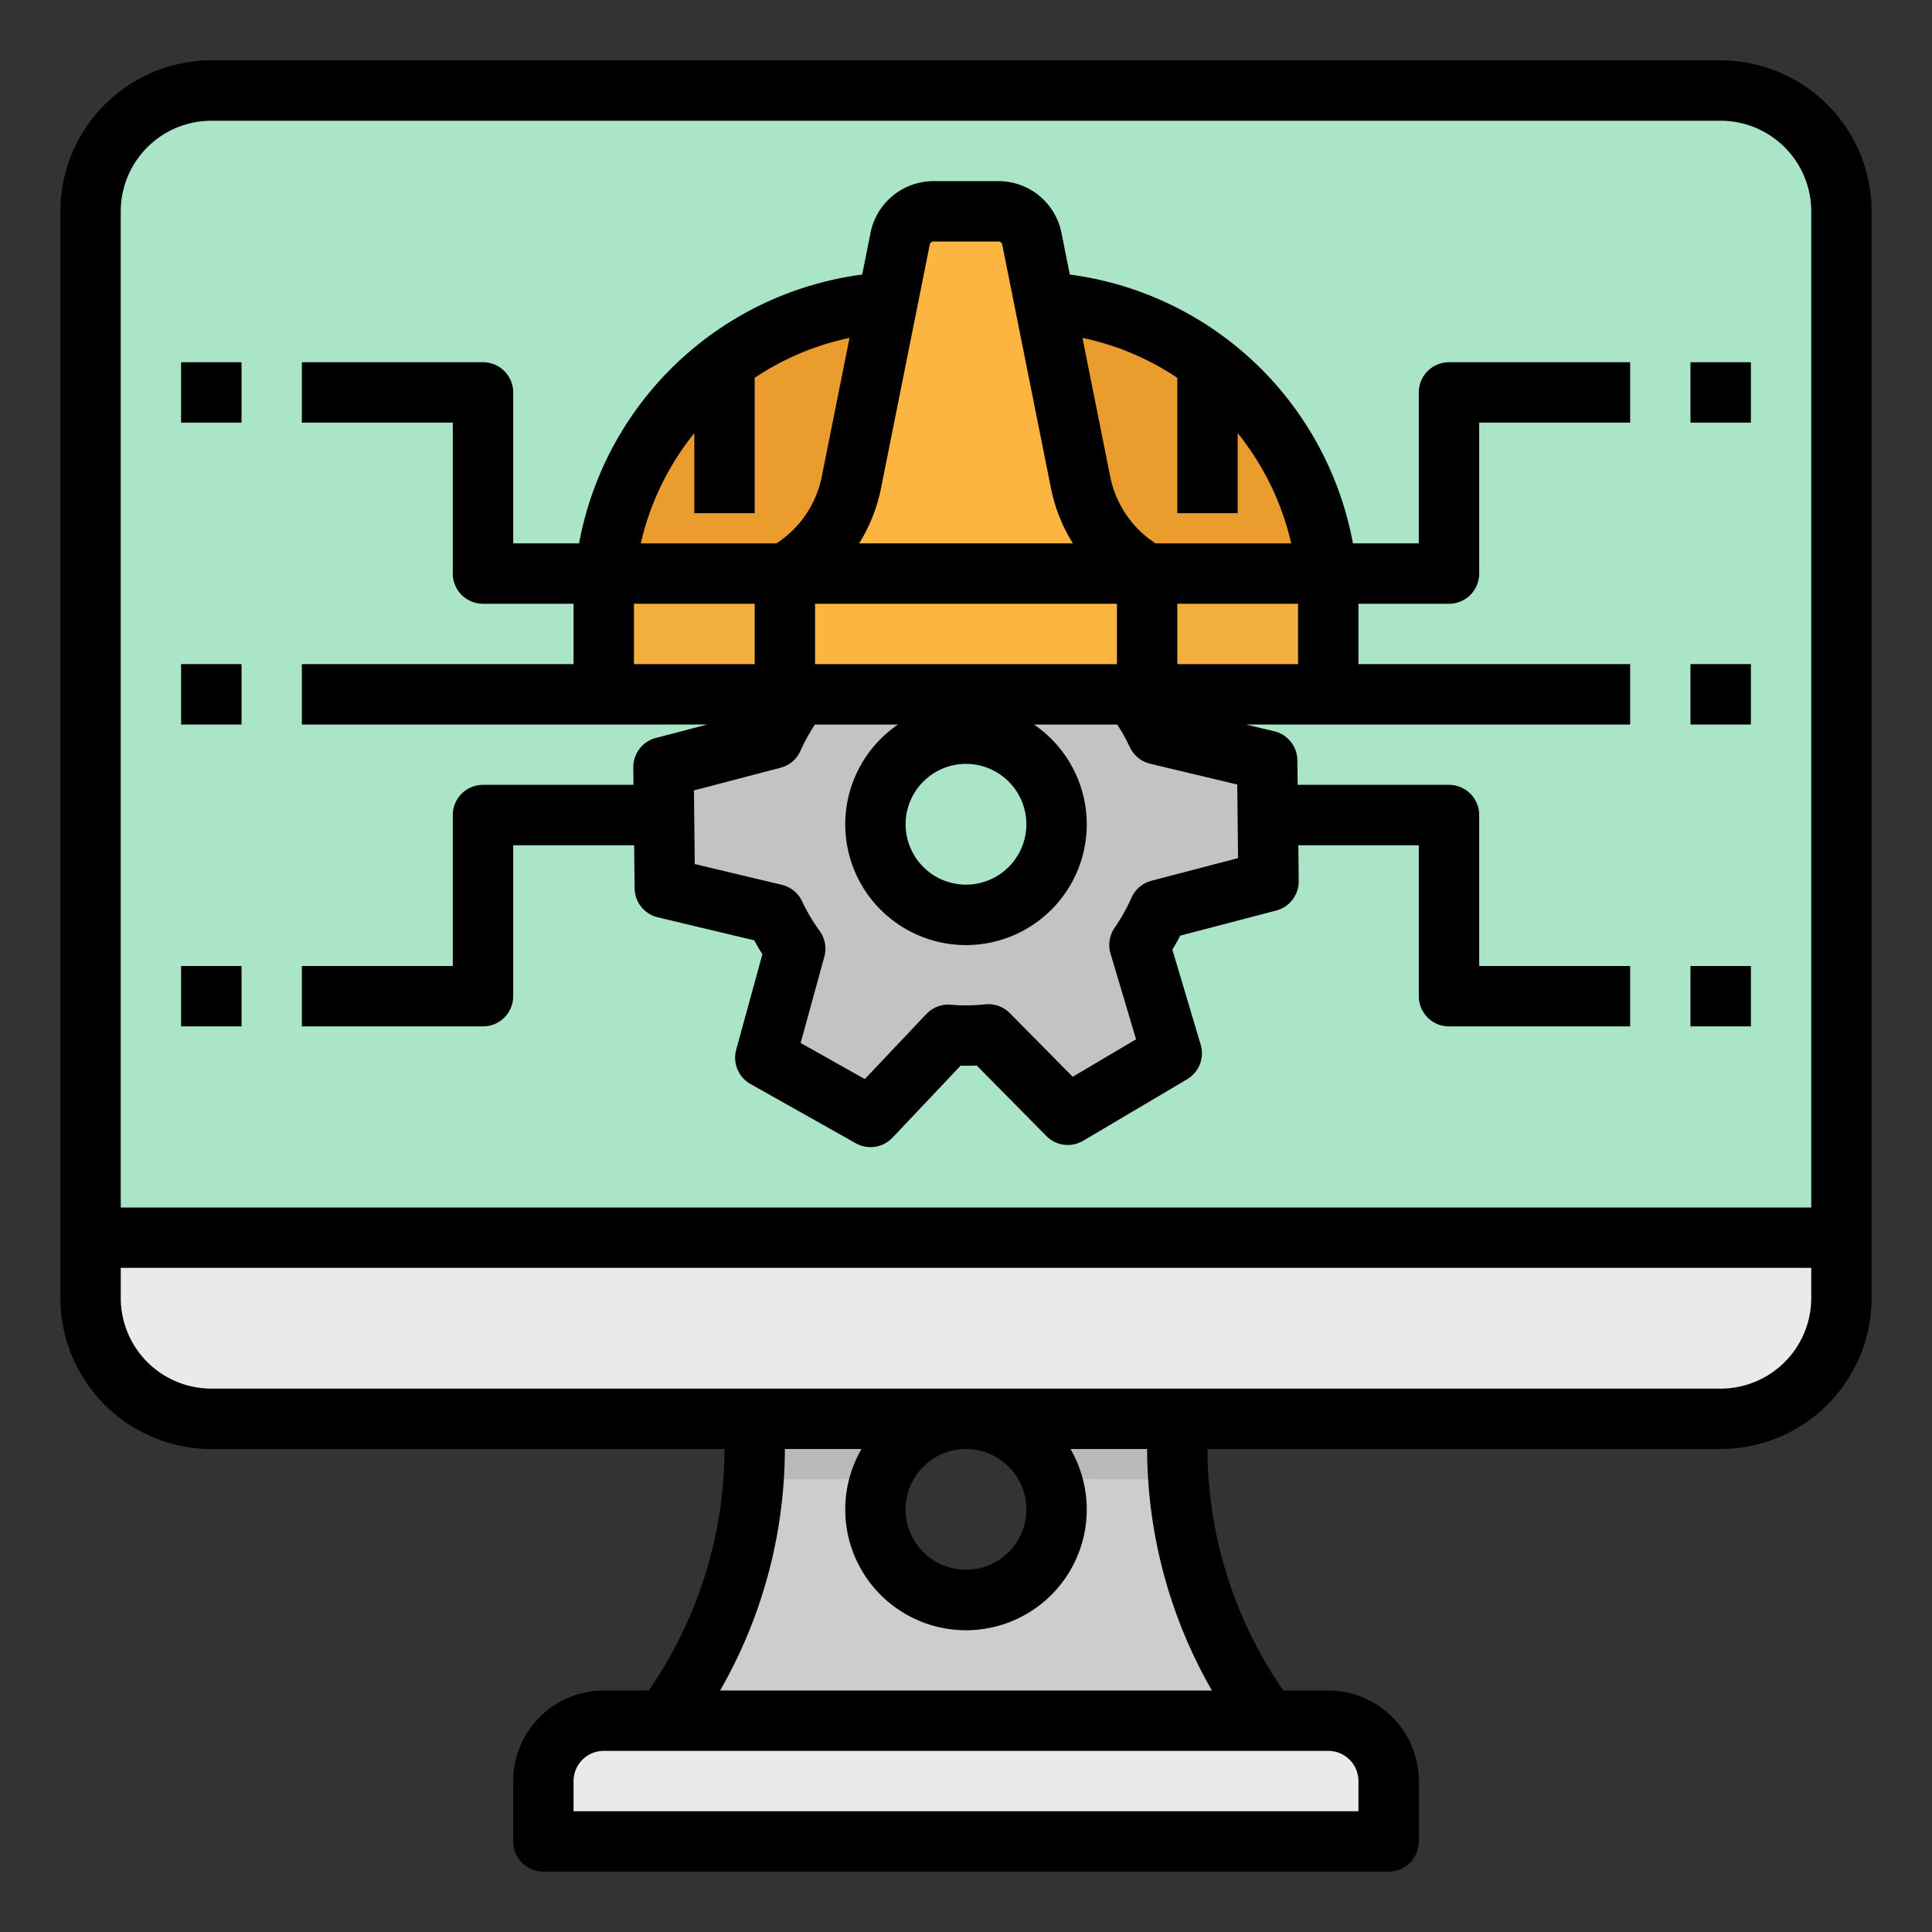 <svg height="512" viewBox="0 0 512 512" width="512" xmlns="http://www.w3.org/2000/svg"><rect x="0" y="0" width="512" height="512" fill="#333333" stroke="none"/><g id="filled_outline" data-name="filled outline"><path d="m318.16 421.95a119.744 119.744 0 0 1 -5.89-29.95c-.18-2.66-.27-5.32-.27-8v-24h-112v24a120 120 0 0 1 -24 72l76 13 84-13a119.913 119.913 0 0 1 -17.84-34.05zm-62.16 2.05a24.006 24.006 0 0 1 -24-24 23.6 23.6 0 0 1 1.38-8 23.99 23.99 0 0 1 45.24 0 23.6 23.6 0 0 1 1.38 8 24.006 24.006 0 0 1 -24 24z" fill="#cdcdcd"/><rect fill="#b7f7d7" height="342" rx="32" width="464" x="24" y="24"/><rect fill="#aae5c8" height="343" rx="32" width="456" x="24" y="24"/><g fill="#8dc79d"><path d="m384 160h-40v-16h32v-40a8 8 0 0 1 8-8h48v16h-40v40a8 8 0 0 1 -8 8z"/><path d="m432 272h-48a8 8 0 0 1 -8-8v-40h-48v-16h56a8 8 0 0 1 8 8v40h40z"/><path d="m336 176h96v16h-96z"/><path d="m448 96h16v16h-16z"/><path d="m448 176h16v16h-16z"/><path d="m448 256h16v16h-16z"/><path d="m168 160h-40a8 8 0 0 1 -8-8v-40h-40v-16h48a8 8 0 0 1 8 8v40h32z"/><path d="m128 272h-48v-16h40v-40a8 8 0 0 1 8-8h56v16h-48v40a8 8 0 0 1 -8 8z"/><path d="m80 176h96v16h-96z"/><path d="m48 96h16v16h-16z"/><path d="m48 176h16v16h-16z"/><path d="m48 256h16v16h-16z"/></g><path d="m307.17 241.15 29-7.58-.35-32-29.14-6.95c-.42-.88-.85-1.75-1.32-2.62-.37-.7-.76-1.4-1.17-2.09-.91-1.54-1.9-3.02-2.93-4.44l.4-1.47 7.53-27.43-27.89-15.69-20.6 21.77a56.374 56.374 0 0 0 -10.63.1l-21.05-21.3-27.54 16.3 7.82 26.25.73 2.46a55.4 55.4 0 0 0 -3.38 5.54c-.66 1.22-1.26 2.46-1.82 3.72l-29 7.59.35 32 29.14 6.95q1.125 2.385 2.49 4.7c.91 1.55 1.9 3.03 2.93 4.45l-7.93 28.89 27.89 15.7 20.6-21.77a55.552 55.552 0 0 0 10.63-.11l21.05 21.31 27.54-16.3-8.55-28.71a56.326 56.326 0 0 0 5.2-9.27zm-51.17 1.29a24 24 0 1 1 24-24 24.006 24.006 0 0 1 -24 24z" fill="#c3c3c3"/><path d="m368 488h-224v-16a16 16 0 0 1 16-16h192a16 16 0 0 1 16 16z" fill="#eaeae8"/><path d="m488 328v16a32 32 0 0 1 -32 32h-400a32 32 0 0 1 -32-32v-16z" fill="#f0f0ee"/><path d="m480 328v16a32 32 0 0 1 -32 32h-392a32 32 0 0 1 -32-32v-16z" fill="#eaeae8"/><path d="m352 160v24h-192v-24a78.343 78.343 0 0 1 .4-8 79.964 79.964 0 0 1 74.77-71.85q2.4-.15 4.83-.15h32q2.43 0 4.83.15a80.02 80.02 0 0 1 74.77 71.85 78.343 78.343 0 0 1 .4 8z" fill="#ea9d2d"/><path d="m200 90.71v45.29h-16v-33.13a79.866 79.866 0 0 1 16-12.16z" fill="#f3af3e"/><path d="m328 102.88v33.12h-16v-45.29a79.913 79.913 0 0 1 16 12.17z" fill="#f3af3e"/><path d="m352 160v24h-192v-24a78.343 78.343 0 0 1 .4-8h191.2a78.343 78.343 0 0 1 .4 8z" fill="#f3af3e"/><path d="m206.65 192a55.4 55.4 0 0 1 3.38-5.54l-.73-2.46h92.36l-.4 1.47c1.03 1.42 2.02 2.9 2.93 4.44.41.69.8 1.39 1.17 2.09z" fill="#a8a8a8"/><path d="m200 376h56a24 24 0 0 0 -22.62 16h-33.38z" fill="#b9b9b9"/><path d="m312.27 392h-33.65a24 24 0 0 0 -22.62-16h56v8c0 2.68.09 5.34.27 8z" fill="#b9b9b9"/><path d="m304 184h-96v-32a35.625 35.625 0 0 0 17.631-24.153l12.922-64.612a9 9 0 0 1 8.825-7.235h17.244a9 9 0 0 1 8.825 7.235l12.922 64.612a35.625 35.625 0 0 0 17.631 24.153z" fill="#fbb540"/><path d="m456 16h-400a40.045 40.045 0 0 0 -40 40v288a40.045 40.045 0 0 0 40 40h136a112.76 112.76 0 0 1 -20.1 64h-11.9a24.027 24.027 0 0 0 -24 24v16a8 8 0 0 0 8 8h224a8 8 0 0 0 8-8v-16a24.027 24.027 0 0 0 -24-24h-11.9a112.76 112.76 0 0 1 -20.1-64h136a40.045 40.045 0 0 0 40-40v-288a40.045 40.045 0 0 0 -40-40zm-400 16h400a24.028 24.028 0 0 1 24 24v264h-448v-264a24.028 24.028 0 0 1 24-24zm304 440v8h-208v-8a8.009 8.009 0 0 1 8-8h192a8.009 8.009 0 0 1 8 8zm-38.83-24h-130.34a128.909 128.909 0 0 0 17.17-64h20.305a32 32 0 1 0 55.39 0h20.305a128.909 128.909 0 0 0 17.17 64zm-49.17-48a16 16 0 1 1 -16-16 16.019 16.019 0 0 1 16 16zm208-56a24.028 24.028 0 0 1 -24 24h-400a24.028 24.028 0 0 1 -24-24v-8h448z"/><path d="m448 96h16v16h-16z"/><path d="m448 176h16v16h-16z"/><path d="m448 256h16v16h-16z"/><path d="m136 264v-40h32.056l.125 11.4a8 8 0 0 0 6.143 7.7l25.549 6.093q.507.927 1.039 1.826c.362.617.739 1.232 1.134 1.85l-6.946 25.313a8 8 0 0 0 3.791 9.089l27.89 15.7a8 8 0 0 0 9.735-1.472l18.058-19.084q2.138.051 4.267-.044l18.453 18.681a8 8 0 0 0 9.766 1.262l27.54-16.3a8 8 0 0 0 3.592-9.167l-7.5-25.178q1.1-1.821 2.084-3.715l25.42-6.644a8 8 0 0 0 5.976-7.828l-.1-9.482h31.928v40a8 8 0 0 0 8 8h48v-16h-40v-40a8 8 0 0 0 -8-8h-40.109l-.072-6.518a8 8 0 0 0 -6.143-7.694l-7.5-1.788h101.824v-16h-72v-16h24a8 8 0 0 0 8-8v-40h40v-16h-48a8 8 0 0 0 -8 8v40h-17.459a87.98 87.98 0 0 0 -75.031-71.243l-2.218-11.091a17.047 17.047 0 0 0 -16.67-13.666h-17.244a17.047 17.047 0 0 0 -16.67 13.666l-2.218 11.091a87.981 87.981 0 0 0 -75.031 71.243h-17.459v-40a8 8 0 0 0 -8-8h-48v16h40v40a8 8 0 0 0 8 8h24v16h-72v16h107.448l-13.643 3.571a8 8 0 0 0 -5.974 7.827l.05 4.6h-39.881a8 8 0 0 0 -8 8v40h-40v16h48a8 8 0 0 0 8-7.998zm136-45.56a16 16 0 1 1 -16-16 16.019 16.019 0 0 1 16 16zm-56-42.44v-16h80v16zm128 0h-32v-16h32zm-32-75.864v35.864h16v-21.213a72.208 72.208 0 0 1 14.188 29.213h-35.959a27.569 27.569 0 0 1 -12.015-17.722l-7.347-36.735a71.543 71.543 0 0 1 25.133 10.593zm-64.622-36.136h17.244a1 1 0 0 1 .98.8l12.922 64.612a43.624 43.624 0 0 0 5.8 14.584h-56.65a43.632 43.632 0 0 0 5.8-14.584l12.926-64.612a1 1 0 0 1 .978-.8zm-63.378 50.786v21.214h16v-35.864a71.567 71.567 0 0 1 25.133-10.593l-7.347 36.734a27.568 27.568 0 0 1 -12.015 17.723h-35.959a72.238 72.238 0 0 1 14.188-29.214zm-16 45.214h32v16h-32zm38.855 43.459a8 8 0 0 0 5.291-4.5 48.272 48.272 0 0 1 3.812-6.959h22.042a32 32 0 1 0 36 0h22.054q.663 1 1.236 1.961c.784 1.337 1.509 2.706 2.152 4.072a8 8 0 0 0 5.38 4.369l23.065 5.5.213 19.507-22.955 6a8 8 0 0 0 -5.293 4.5 48.418 48.418 0 0 1 -4.459 7.952 8 8 0 0 0 -1.093 6.839l6.767 22.724-16.789 9.937-16.656-16.861a8.012 8.012 0 0 0 -6.543-2.332 47.754 47.754 0 0 1 -9.1.093 7.987 7.987 0 0 0 -6.49 2.472l-16.307 17.234-17-9.572 6.277-22.865a8 8 0 0 0 -1.24-6.816c-.965-1.33-1.785-2.574-2.518-3.822-.773-1.308-1.493-2.668-2.141-4.042a8 8 0 0 0 -5.38-4.37l-23.064-5.5-.214-19.51z"/><path d="m48 96h16v16h-16z"/><path d="m48 176h16v16h-16z"/><path d="m48 256h16v16h-16z"/></g></svg>